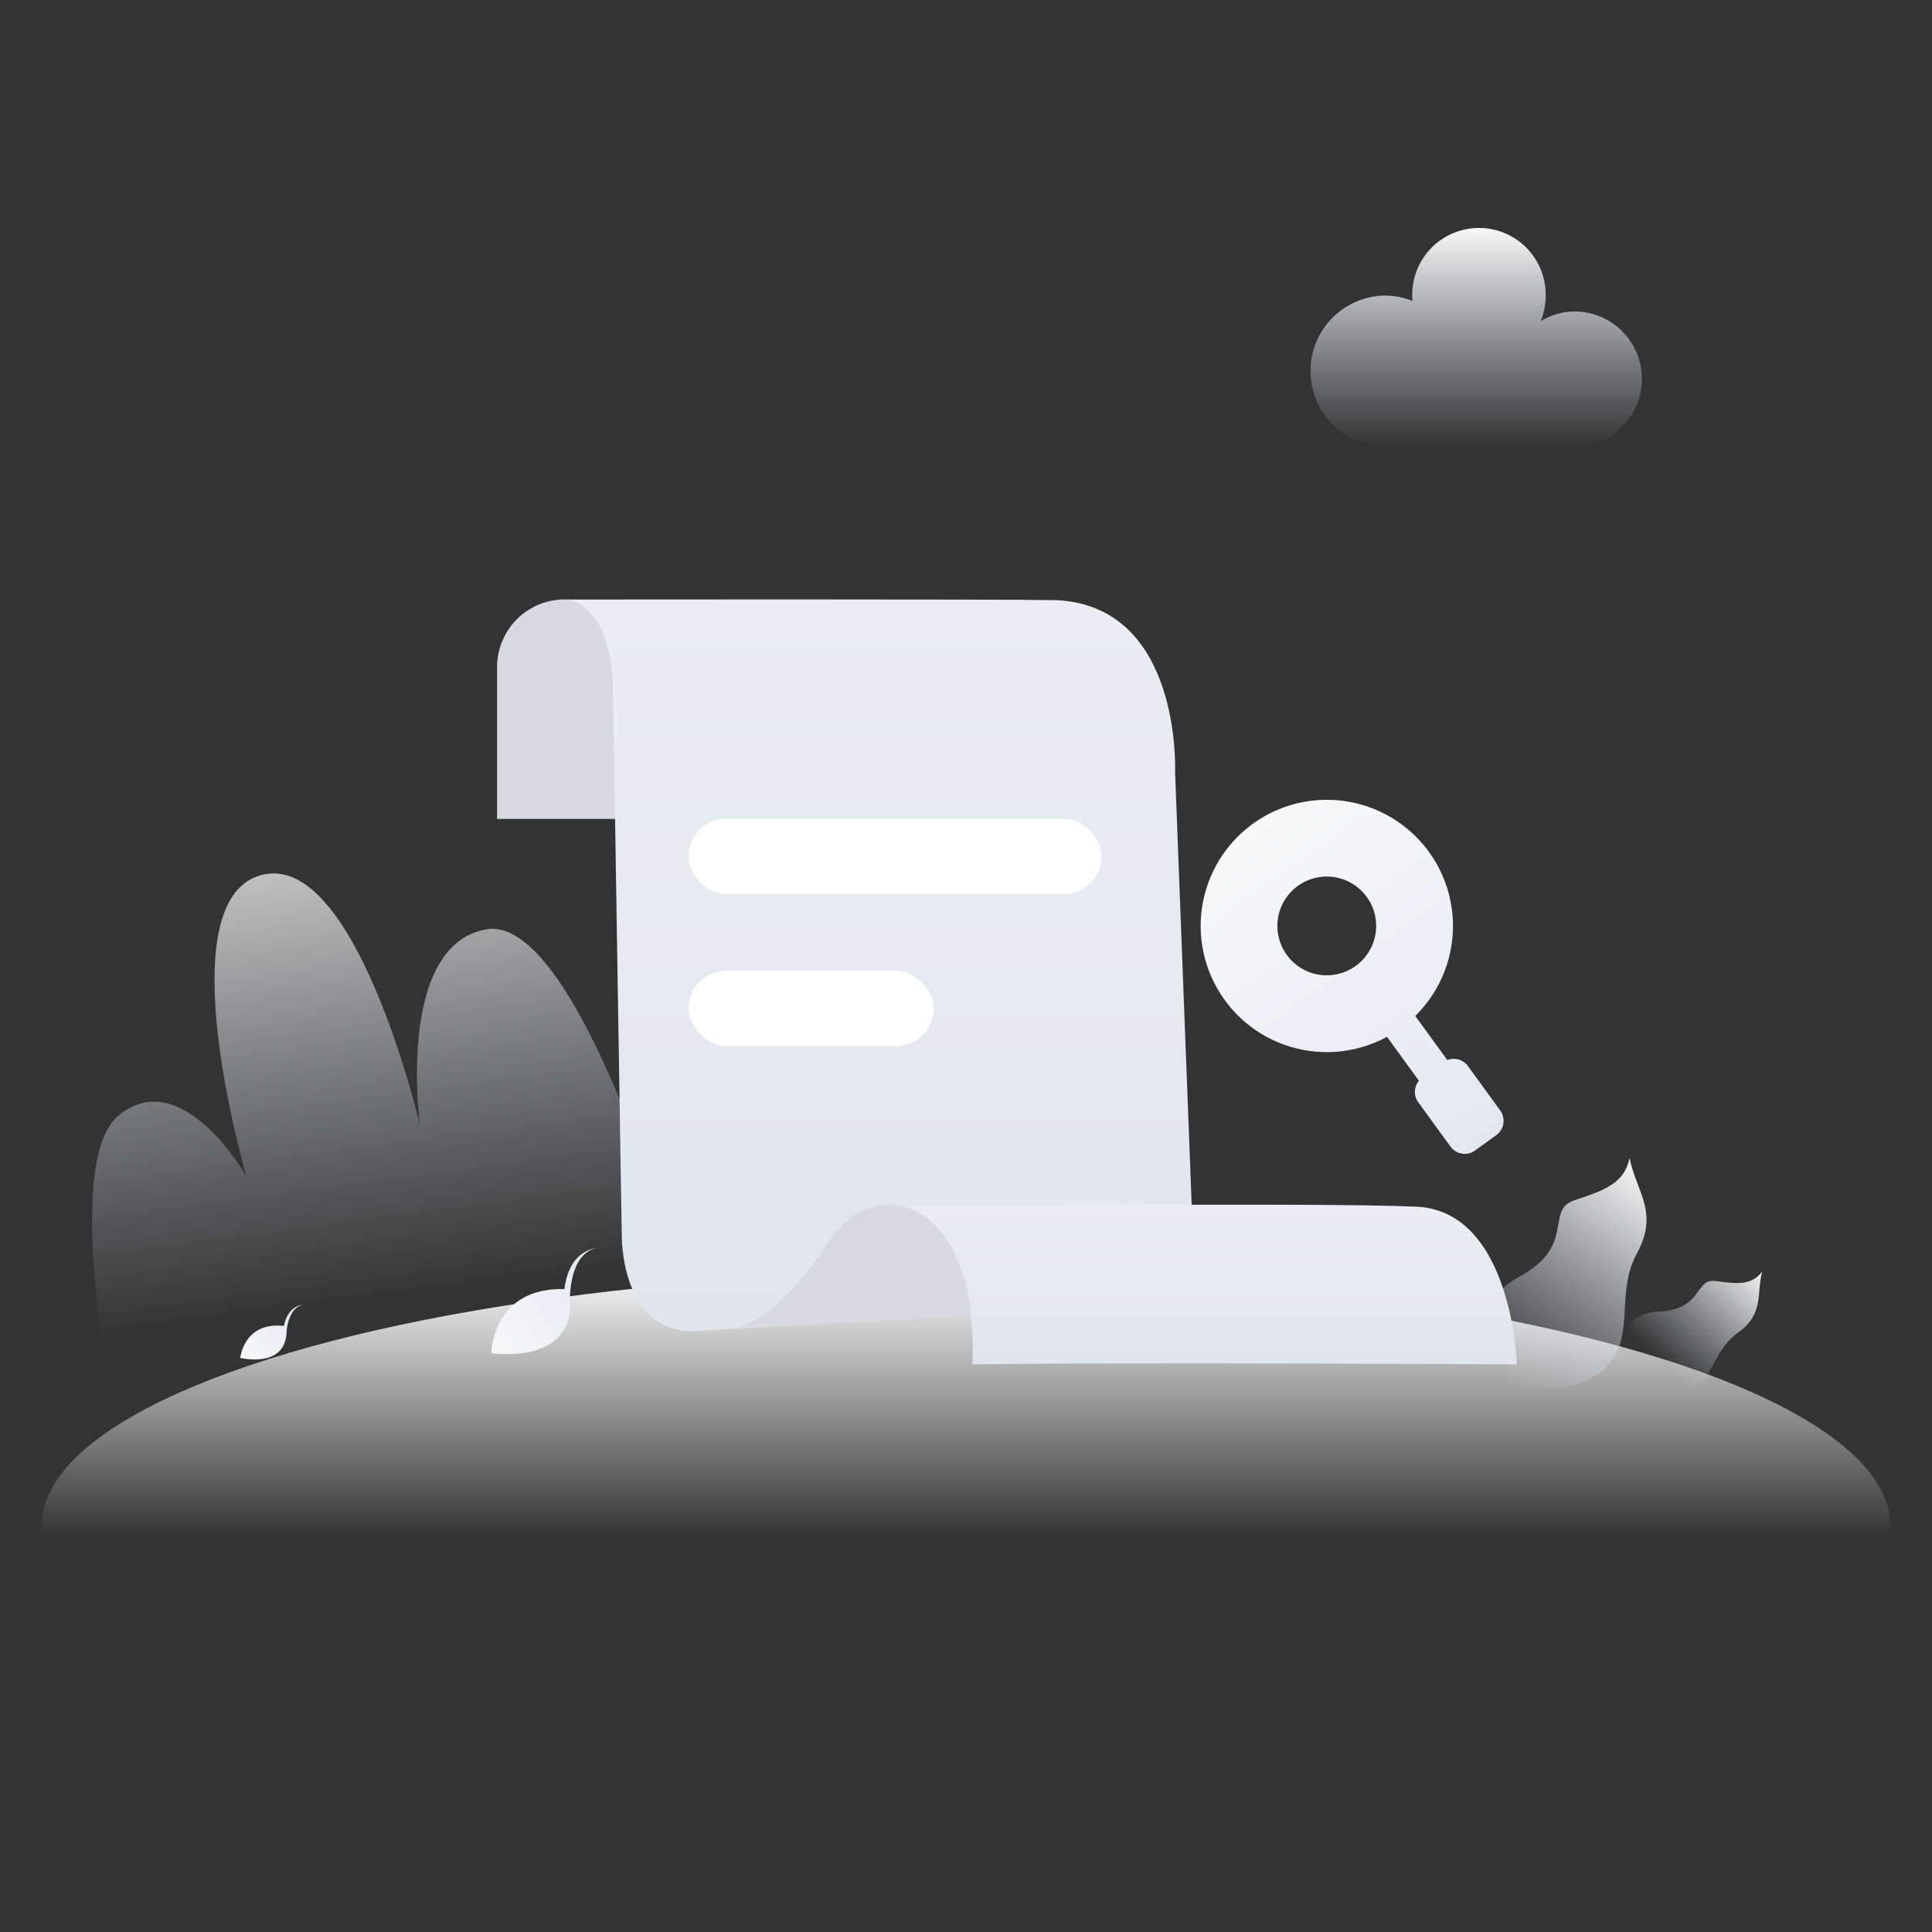 <svg viewBox="0 0 1024 1024" height="1024" width="1024" xmlns:xlink="http://www.w3.org/1999/xlink" xmlns="http://www.w3.org/2000/svg">
  <rect x="0" y="0" width="1024" height="1024" fill="#333333" stroke="none"/>
  <defs>
    <style>
      .cls-1, .cls-10 {
        fill: #fff;
      }

      .cls-1 {
        opacity: 0;
      }

      .cls-2 {
        fill: url(#linear-gradient);
      }

      .cls-3 {
        fill: url(#linear-gradient-2);
      }

      .cls-4 {
        fill: url(#linear-gradient-3);
      }

      .cls-5 {
        fill: url(#linear-gradient-4);
      }

      .cls-6 {
        fill: url(#linear-gradient-5);
      }

      .cls-7 {
        fill: #d7dbe1;
      }

      .cls-8 {
        fill: url(#linear-gradient-7);
      }

      .cls-9 {
        fill: url(#linear-gradient-10);
      }
    </style>
    <linearGradient gradientUnits="objectBoundingBox" y2="0.766" x2="0.506" x1="0.5" id="linear-gradient">
      <stop stop-opacity="0.71" stop-color="#f8f8f8" offset="0"></stop>
      <stop stop-opacity="0" stop-color="#e2e7f2" offset="1"></stop>
    </linearGradient>
    <linearGradient gradientUnits="objectBoundingBox" y2="0.522" x2="0.5" x1="0.5" id="linear-gradient-2">
      <stop stop-color="#f8f8f8" offset="0"></stop>
      <stop stop-opacity="0" stop-color="#f8f8f8" offset="1"></stop>
    </linearGradient>
    <linearGradient gradientUnits="objectBoundingBox" y2="1.006" x2="0.338" y1="-0.019" x1="0.765" id="linear-gradient-3">
      <stop stop-color="#f8f8f8" offset="0"></stop>
      <stop stop-opacity="0" stop-color="#e2e7f2" offset="1"></stop>
    </linearGradient>
    <linearGradient xlink:href="#linear-gradient-3" y2="0.815" x2="0.65" y1="-0.019" x1="0.765" id="linear-gradient-4"></linearGradient>
    <linearGradient gradientUnits="objectBoundingBox" y2="1" x2="0.5" x1="0.5" id="linear-gradient-5">
      <stop stop-color="#f8f8f8" offset="0"></stop>
      <stop stop-color="#e2e7f2" offset="1"></stop>
    </linearGradient>
    <linearGradient gradientUnits="objectBoundingBox" y2="1" x2="0.5" x1="0.5" id="linear-gradient-7">
      <stop stop-color="#eaeef2" offset="0"></stop>
      <stop stop-color="#e1e6ed" offset="1"></stop>
    </linearGradient>
    <linearGradient xlink:href="#linear-gradient-3" y2="1" x2="0.5" y1="0" x1="0.5" id="linear-gradient-10"></linearGradient>
  </defs>
  <g transform="translate(-2410 -196)" id="无搜索结果">
    <rect transform="translate(2410 196)" height="1024" width="1024" class="cls-1" id="矩形_315"></rect>
    <g transform="translate(-1090)" id="组_185">
      <path transform="translate(3525.266 673.439) rotate(-7)" d="M4.09,304.412S-13.275,140.576,23.554,117.427,86.768,157.82,86.768,157.82,62.125,8.193,113.685.3s67.669,141.745,67.669,141.745-1.313-95.51,47.22-98.7,78.638,184.424,78.638,184.424Z" class="cls-2" id="路径_63"></path>
      <ellipse transform="translate(3522 870)" ry="135" rx="490" cy="135" cx="490" class="cls-3" id="椭圆_16"></ellipse>
      <path transform="translate(4299.784 802) rotate(7)" d="M13.651,69.778c28.8-20.168,9.3-36.928,24.476-44.085S63.246,13.6,64.392,0c6.011,17.749,19.18,26.623,9.947,49.883s6.334,45.7-10.734,63.838-53.031,13.956-53.031,13.956S-15.152,89.946,13.651,69.778Z" class="cls-4" id="路径_61"></path>
      <path transform="matrix(0.839, 0.545, -0.545, 0.839, 4396.998, 846)" d="M9.342,47.753c19.712-13.8,6.367-25.272,16.751-30.17S43.284,9.306,44.068,0c4.114,12.146,13.126,18.22,6.808,34.138s4.335,31.273-7.347,43.689S7.236,87.377,7.236,87.377-10.369,61.556,9.342,47.753Z" class="cls-5" id="路径_62"></path>
      <path transform="matrix(-0.545, -0.839, 0.839, -0.545, 3767.4, 923.944)" d="M12.814,0S-17.8,34.075,15.606,51.5C36.388,66.586,28.679,77.982,28.679,77.982s8.491-12.736-8.491-27.037C41.861,19.328,12.814,0,12.814,0Z" class="cls-6" id="路径_72"></path>
      <path transform="translate(3630.689 922.012) rotate(-118)" d="M7.132,0S-9.905,18.964,8.686,28.664C20.251,37.058,15.961,43.4,15.961,43.4s4.726-7.088-4.726-15.047C23.3,10.757,7.132,0,7.132,0Z" class="cls-6" id="路径_73"></path>
      <path transform="translate(3763.47 513.708)" d="M35.846,0h0A35.846,35.846,0,0,1,71.691,35.846v80.484a0,0,0,0,1,0,0H0a0,0,0,0,1,0,0V35.846A35.846,35.846,0,0,1,35.846,0Z" class="cls-7" id="矩形_338"></path>
      <path transform="translate(14194.907 8729.198)" d="M-10393.816-8215.429s23.162,2.144,23.826,48.081,4.639,288.868,4.639,288.868-.949,53.918,41.32,50.708,262.756-14.2,262.756-14.2l-10.822-282.275s3.713-87.7-62.859-90.854C-10163.32-8215.7-10393.816-8215.429-10393.816-8215.429Z" class="cls-8" id="路径_99"></path>
      <path transform="translate(14233.845 8811.527)" d="M-10345.818-7911.731s20.936.309,49.43-43.328,64.55-8.786,64.55-8.786l21.517,45.453Z" class="cls-7" id="路径_100"></path>
      <path transform="translate(14261.273 8812.317)" d="M-10282.548-7976.747s39.717,5.678,36.687,83.557c81.514-1.213,288.589,0,288.589,0s-2.441-81.155-53.156-83.557S-10282.548-7976.747-10282.548-7976.747Z" class="cls-8" id="路径_101"></path>
      <path transform="translate(4109.786 671.957) rotate(-36)" d="M74.45,209.391H60.491a9.317,9.317,0,0,1-9.306-9.306V171a9.3,9.3,0,0,1,6.98-9.013V133.214a66.858,66.858,0,1,1,18.612-.161v28.937A9.3,9.3,0,0,1,83.756,171v29.082A9.317,9.317,0,0,1,74.45,209.391ZM66.889,40.715A26.174,26.174,0,1,0,93.063,66.889,26.2,26.2,0,0,0,66.889,40.715Z" class="cls-6" id="路径_8757"></path>
      <path transform="translate(4194.424 316.874)" d="M39.53,115.775a40,40,0,0,1,0-79.99A39.029,39.029,0,0,1,54.2,38.632q-.109-1.408-.11-2.846a35.372,35.372,0,1,1,70.738,0,36.045,36.045,0,0,1-2.614,13.526,34.9,34.9,0,0,1,18.218-5.106,35.787,35.787,0,0,1,0,71.57Z" class="cls-9" id="联合_62"></path>
      <path transform="translate(3653.769 393.148)" d="M26.757,79C11.98,79,0,66.782,0,51.709S11.98,24.418,26.757,24.418a26.233,26.233,0,0,1,9.933,1.942q-.074-.961-.075-1.942a23.945,23.945,0,1,1,47.881,0,24.77,24.77,0,0,1-1.769,9.23,23.482,23.482,0,0,1,12.332-3.484,24.423,24.423,0,0,1,0,48.836Z" class="cls-9" id="联合_63"></path>
      <rect transform="translate(3864.934 629.846)" rx="20" height="40" width="218.875" class="cls-10" id="矩形_383"></rect>
      <rect transform="translate(3864.934 710.488)" rx="20" height="40" width="130" class="cls-10" id="矩形_384"></rect>
    </g>
  </g>
</svg>
